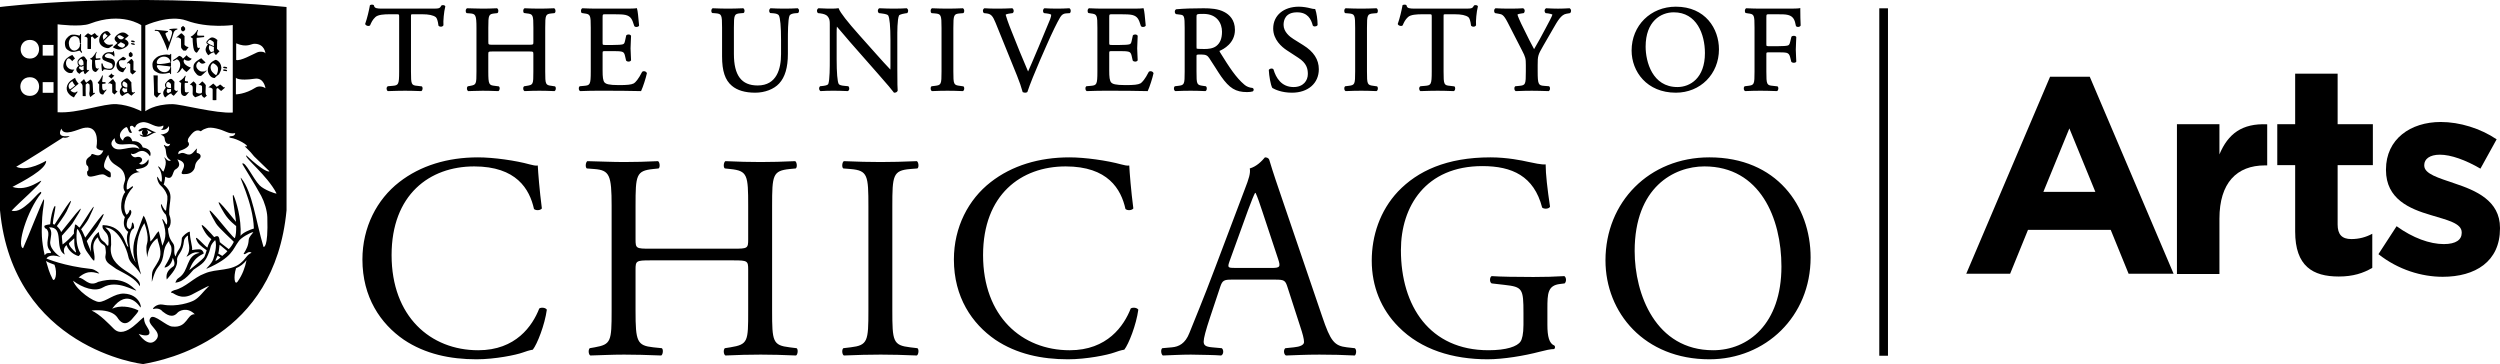 <?xml version="1.0" encoding="utf-8"?>
<!-- Generator: Adobe Illustrator 16.0.0, SVG Export Plug-In . SVG Version: 6.00 Build 0)  -->
<!DOCTYPE svg PUBLIC "-//W3C//DTD SVG 1.1//EN" "http://www.w3.org/Graphics/SVG/1.1/DTD/svg11.dtd">
<svg version="1.1" id="Layer_1" xmlns="http://www.w3.org/2000/svg" xmlns:xlink="http://www.w3.org/1999/xlink" x="0px" y="0px"
	 width="719.58px" height="104.783px" viewBox="0 0 719.58 104.783" enable-background="new 0 0 719.58 104.783"
	 xml:space="preserve">
<g>
	<g>
		<path d="M518.26,7.388l0.033-0.064l-0.007-0.071c-0.065-1.267-0.104-2.902-0.104-4.605V2.311l-0.33,0.074
			c-0.425,0.098-2.578,0.098-4.663,0.098h-6.44c-1.318,0-2.488-0.03-4.045-0.103l-0.066-0.004l-0.066,0.03
			c-0.285,0.141-0.334,0.552-0.344,0.676c-0.02,0.306,0.07,0.548,0.246,0.664l0.674,0.111c1.775,0.215,1.863,0.408,1.863,4.146
			v12.599c0,3.7-0.088,3.893-1.863,4.107l-0.964,0.115l-0.068,0.064c-0.198,0.198-0.229,0.522-0.192,0.762
			c0.041,0.259,0.163,0.458,0.329,0.542l0.063,0.032l0.07-0.003c1.639-0.068,2.818-0.104,4.363-0.104
			c1.411,0,2.627,0.039,4.646,0.104l0.065,0.003l0.062-0.029c0.231-0.116,0.329-0.428,0.346-0.683
			c0.018-0.303-0.07-0.541-0.248-0.655l-1.312-0.149c-1.787-0.151-1.892-0.381-1.892-4.106v-4.866c0-0.677,0-0.677,0.886-0.677
			h2.383c1.228,0,2.142,0.029,2.61,0.163c0.49,0.155,0.759,0.479,0.944,1.14l0.368,1.45l0.064,0.054
			c0.346,0.298,1.088,0.28,1.309-0.057l0.049-0.067v-0.079c0-0.363-0.032-0.832-0.062-1.352c-0.036-0.635-0.078-1.353-0.078-2.045
			c0-0.709,0.042-1.459,0.078-2.119c0.029-0.545,0.062-1.036,0.062-1.415v-0.081l-0.049-0.068c-0.164-0.25-0.521-0.277-0.664-0.277
			c-0.293,0-0.543,0.095-0.68,0.254l-0.368,1.512c-0.195,0.85-0.43,0.934-0.696,1.028c-0.368,0.124-1.449,0.198-2.888,0.198h-2.383
			c-0.886,0-0.886,0-0.886-0.675V5.237c0-1.132,0-1.132,0.781-1.132h2.136c1.448,0,2.591,0,3.327,0.203
			c1.5,0.391,1.949,1.396,2.254,3.111l0.018,0.096l0.07,0.061c0.135,0.117,0.32,0.181,0.527,0.181
			C517.801,7.756,518.133,7.643,518.26,7.388L518.26,7.388z M494.771,14.196c0-5.912-3.887-12.272-12.412-12.272
			c-7.261,0-12.731,5.428-12.731,12.624c0,6.028,4.372,12.132,12.731,12.132C489.434,26.679,494.771,21.31,494.771,14.196
			L494.771,14.196z M490.732,15.281c0,7.216-4.268,9.774-7.918,9.774c-7.221,0-9.15-7.31-9.15-11.63c0-7.292,4.363-9.88,8.099-9.88
			C488.381,3.545,490.732,9.868,490.732,15.281L490.732,15.281z M462.107,74.94c0,15.119,11.252,28.475,29.896,28.475
			c16.214,0,29.148-12.35,29.148-29.312c0-14.782-9.746-28.811-29.148-28.811C474.707,45.292,462.107,58.143,462.107,74.94
			L462.107,74.94z M470.506,72.252c0-18.392,11.338-24.355,20.07-24.355c16.045,0,22.178,14.948,22.178,28.809
			c0,16.545-9.578,24.105-19.656,24.105C476.553,100.811,470.506,84.684,470.506,72.252L470.506,72.252z M451.948,3.727
			c0.181-0.156,0.273-0.408,0.254-0.678c-0.02-0.267-0.156-0.502-0.358-0.629l-0.071-0.045l-0.085,0.005
			c-2.488,0.144-3.958,0.144-6.585,0l-0.071-0.005l-0.062,0.031c-0.198,0.099-0.332,0.296-0.374,0.542
			c-0.044,0.282,0.044,0.574,0.229,0.764l0.068,0.067l0.721,0.078c0.681,0.087,1.104,0.253,1.228,0.344
			c-0.112,0.5-1.335,2.771-2.077,4.15l-0.162,0.298c-0.842,1.628-1.816,3.384-3.044,5.495c-0.923-1.667-1.823-3.498-2.692-5.273
			c-0.345-0.697-0.687-1.393-1.028-2.074c-0.251-0.508-1.042-2.295-1.055-2.574c0-0.07,0.161-0.211,1.24-0.365l0.544-0.082
			l0.066-0.064c0.186-0.189,0.269-0.535,0.195-0.838c-0.059-0.238-0.21-0.414-0.412-0.481l-0.052-0.017l-0.054,0.005
			c-0.859,0.067-2.111,0.103-3.726,0.103c-1.618,0-2.9-0.033-4.038-0.103l-0.08-0.005l-0.071,0.038
			c-0.169,0.101-0.288,0.282-0.329,0.518c-0.047,0.281,0.023,0.575,0.189,0.767l0.064,0.072l1.074,0.191
			c0.925,0.156,1.391,0.235,2.57,2.517l4.129,8.053c0.988,1.904,1.088,2.297,1.088,4.216v1.785c0,3.799-0.088,3.991-1.855,4.177
			l-1.182,0.112l-0.068,0.071c-0.197,0.2-0.229,0.527-0.188,0.765c0.044,0.259,0.161,0.453,0.332,0.539l0.061,0.029l0.066-0.003
			c1.885-0.069,3.113-0.104,4.572-0.104c1.422,0,2.676,0.04,4.754,0.104l0.068,0.003l0.061-0.029
			c0.169-0.086,0.289-0.283,0.332-0.542c0.037-0.239,0.006-0.564-0.192-0.765l-0.073-0.069l-1.426-0.111
			c-1.621-0.122-1.851-0.39-1.851-4.177V18.71c0-2.622,0.073-2.881,1.606-5.535l2.205-3.813c0.199-0.346,0.393-0.679,0.576-1
			c1.377-2.404,2.37-4.144,3.859-4.4l1.053-0.186L451.948,3.727L451.948,3.727z M439.683,46.553
			c-1.431-0.336-5.879-1.26-10.667-1.26c-12.683,0-20.998,3.945-26.623,9.827c-5.205,5.542-7.561,12.767-7.561,19.905
			c0,7.393,2.689,14.025,7.729,19.064c6.465,6.553,15.621,9.324,25.615,9.324c4.537,0,10.582-1.009,15.035-2.184
			c1.594-0.42,3.109-0.759,4.113-0.759c0.34-0.251,0.34-0.755,0.086-1.006c-1.51-0.589-2.018-2.603-2.018-5.962v-4.707
			c0-4.282,0.086-6.631,3.613-7.053l1.344-0.169c0.588-0.503,0.502-1.763-0.081-2.1c-2.776,0.169-5.632,0.251-8.906,0.251
			c-4.956,0-9.573-0.082-12.009-0.251c-0.589,0.251-0.674,1.765,0,2.1l3.693,0.423c5.205,0.586,5.459,1.091,5.459,8.145v3.361
			c0,2.686-0.42,4.199-0.838,4.785c-0.928,1.428-4.033,2.521-9.24,2.521c-16.883,0-25.197-12.686-25.197-28.811
			c0-12.598,7.141-24.189,23.435-24.189c8.567,0,14.866,2.859,17.217,11.929c0.503,0.503,2.019,0.42,2.269-0.254
			c-0.758-5.039-1.26-9.407-1.26-12.175C443.882,47.477,441.277,46.888,439.683,46.553L439.683,46.553z M425.366,1.948l0.026-0.099
			l-0.043-0.09c-0.13-0.262-0.491-0.291-0.645-0.291c-0.088,0-0.215,0.011-0.328,0.056l-0.088,0.034l-0.046,0.081
			c-0.452,0.78-0.638,0.844-2.5,0.844H407.28c-1.567,0-2.271-0.083-2.415-0.865l-0.017-0.082l-0.059-0.059
			c-0.098-0.098-0.257-0.144-0.483-0.144c-0.086,0-0.366,0.007-0.52,0.109l-0.101,0.064l-0.015,0.113
			c-0.249,1.398-0.767,3.614-1.32,5.172l-0.039,0.108l0.049,0.104c0.215,0.421,0.93,0.627,1.315,0.338L403.73,7.3l0.031-0.066
			c0.354-0.811,0.691-1.574,1.51-2.324c0.771-0.708,2.517-0.805,4.123-0.805h1.924c0.781,0,0.781,0,0.781,0.851v15.646
			c0,3.792-0.22,3.958-1.924,4.106l-1.26,0.105l-0.117,0.039c-0.21,0.127-0.327,0.391-0.312,0.699
			c0.012,0.236,0.103,0.527,0.332,0.644l0.061,0.027l0.068-0.001c2.142-0.064,3.434-0.104,4.854-0.104c1.37,0,2.5,0.034,4.576,0.104
			l0.068,0.003l0.061-0.029c0.288-0.144,0.334-0.555,0.344-0.677c0.018-0.305-0.07-0.546-0.244-0.661l-1.242-0.149
			c-1.753-0.151-1.855-0.381-1.855-4.106V4.912c-0.002-0.354-0.002-0.689,0.057-0.747c0.059-0.06,0.439-0.06,0.688-0.06h2.483
			c1.878,0,3.151,0.27,3.901,0.824c0.33,0.241,0.617,1.128,0.767,2.369l0.01,0.077l0.052,0.062c0.129,0.157,0.365,0.25,0.632,0.25
			c0.335,0,0.612-0.144,0.726-0.372l0.036-0.069l-0.01-0.076C424.746,6.165,424.99,3.346,425.366,1.948L425.366,1.948z
			 M393.459,20.532V8.073c0-3.825,0.107-4.061,1.883-4.213l0.952-0.074l0.056-0.039c0.174-0.116,0.264-0.358,0.244-0.664
			c-0.01-0.123-0.056-0.533-0.344-0.676l-0.061-0.03l-0.068,0.004c-1.658,0.063-2.896,0.103-4.329,0.103
			c-1.501,0-2.708-0.037-4.401-0.103l-0.068-0.004l-0.064,0.03c-0.283,0.145-0.332,0.555-0.342,0.679
			c-0.017,0.304,0.071,0.545,0.244,0.661l0.062,0.039l0.94,0.074c1.787,0.152,1.892,0.388,1.892,4.213v12.459
			c0,3.767-0.088,3.962-1.899,4.178l-0.967,0.115l-0.068,0.067c-0.195,0.197-0.225,0.523-0.188,0.762
			c0.039,0.259,0.16,0.456,0.326,0.539l0.064,0.032l0.068-0.003c1.781-0.069,2.949-0.104,4.401-0.104
			c1.39,0,2.546,0.035,4.329,0.104l0.068,0.003l0.061-0.029c0.288-0.145,0.337-0.557,0.344-0.679
			c0.018-0.306-0.07-0.545-0.244-0.659l-0.993-0.148C393.547,24.494,393.459,24.298,393.459,20.532L393.459,20.532z M387.695,99.971
			c-3.613-0.422-4.705-1.682-7.141-8.906l-11.507-33.762c-1.26-3.696-2.603-7.559-3.698-11.255
			c-0.166-0.586-0.755-0.757-1.258-0.757c-0.923,1.094-2.352,2.605-4.367,3.193c0.254,1.343-0.25,2.938-1.426,5.962l-8.57,22.679
			c-3.527,9.406-5.879,14.865-7.39,18.73c-1.175,3.021-3.024,3.947-5.036,4.115l-2.773,0.25c-0.506,0.42-0.335,1.765,0.168,2.102
			c2.266-0.083,5.291-0.254,8.062-0.254c3.948,0.086,6.556,0.086,8.735,0.254c0.754-0.337,0.754-1.682,0.166-2.102l-2.769-0.25
			c-2.017-0.168-2.437-0.674-2.437-1.682c0-0.923,0.588-3.191,1.848-6.971l2.939-8.818c0.589-1.765,1.092-2.016,3.191-2.016h12.684
			c2.52,0,2.854,0.251,3.444,2.1l3.694,11.42c0.674,2.018,1.088,3.531,1.088,4.453c0,0.84-1.172,1.346-2.934,1.514l-2.439,0.25
			c-0.588,0.42-0.503,1.765,0.168,2.102c2.438-0.083,5.625-0.254,9.658-0.254c3.782,0,6.722,0.086,10.164,0.254
			c0.42-0.337,0.586-1.682,0-2.102L387.695,99.971L387.695,99.971z M366.023,77.125h-10.33c-2.352,0-2.437-0.084-1.763-2.018
			l5.29-14.613c0.924-2.518,1.764-4.537,2.018-4.957h0.168c0.503,1.009,1.258,3.277,1.929,5.293l4.538,13.689
			C368.628,76.788,368.462,77.125,366.023,77.125L366.023,77.125z M369.453,7.163c0-1.352,0.503-3.617,3.896-3.617
			c3.086,0,4.025,2.008,4.502,3.758l0.051,0.1c0.113,0.137,0.301,0.212,0.527,0.212c0.27,0,0.623-0.106,0.774-0.34l0.044-0.068
			V7.127c0-1.431-0.293-3.43-0.643-4.365l-0.062-0.176h-0.186c-0.25,0-0.716-0.061-1.162-0.197c-0.836-0.226-2.146-0.466-3.32-0.466
			c-4.432,0-7.408,2.527-7.408,6.288c0,3.196,2.441,5.284,3.899,6.244l3.325,2.173c2.42,1.555,2.749,3.166,2.749,4.675
			c0,1.867-1.267,3.752-4.106,3.752c-3.54,0-5.09-2.729-5.762-5.021l-0.034-0.075c-0.104-0.154-0.296-0.241-0.534-0.241
			c-0.23,0-0.566,0.089-0.748,0.342l-0.051,0.077l0.002,0.09c0.066,1.583,0.516,4.173,0.975,5.018l0.037,0.066l0.065,0.038
			c0.687,0.4,2.604,1.331,5.593,1.331c4.622,0,7.723-2.712,7.723-6.746c0-2.797-1.47-5.07-4.497-6.944l-2.8-1.751
			C371.235,10.578,369.453,9.17,369.453,7.163L369.453,7.163z M360.637,26.271c0.162-0.127,0.244-0.334,0.215-0.539
			c-0.031-0.19-0.148-0.346-0.319-0.412l-0.075-0.018c-0.838-0.062-1.68-0.403-2.264-0.918c-2.41-2.021-4.326-4.974-6.975-9.245
			c-0.186-0.296-0.213-0.432-0.208-0.489c1.165-0.485,4.446-2.2,4.446-6.055c0-2.931-1.658-4.41-3.047-5.134
			c-1.758-0.954-4.002-1.083-5.973-1.083c-3.203,0-5.693,0.09-7.826,0.28l-0.098,0.027c-0.203,0.102-0.34,0.328-0.359,0.603
			c-0.024,0.301,0.088,0.59,0.283,0.734l0.059,0.04l1.187,0.146c1.146,0.139,1.306,0.387,1.306,3.826v12.566
			c0,3.7-0.082,3.892-1.859,4.106l-0.982,0.116l-0.065,0.079c-0.2,0.23-0.218,0.565-0.173,0.801c0.051,0.237,0.166,0.41,0.326,0.491
			l0.062,0.029l0.068-0.003c1.556-0.064,2.827-0.104,4.362-0.104c1.448,0,2.664,0.04,4.156,0.104l0.07,0.003l0.061-0.029
			c0.257-0.13,0.32-0.467,0.338-0.604c0.033-0.309-0.047-0.577-0.221-0.719l-0.056-0.048l-0.811-0.115
			c-1.8-0.25-1.87-0.403-1.87-4.107v-4.411c0-0.501,0-0.501,1.377-0.501c1.343,0,1.799,0.323,2.266,1.004
			c0.532,0.772,1.152,1.751,1.75,2.698c0.625,0.991,1.214,1.927,1.68,2.588c2.405,3.423,4.219,4.523,7.467,4.523
			c0.674,0,1.264-0.068,1.621-0.188L360.637,26.271L360.637,26.271z M350.088,13.249c-0.998,0.758-2.361,0.854-3.439,0.854
			c-1.58,0-2.066-0.059-2.213-0.104c-0.041-0.144-0.041-0.556-0.041-0.957V4.853c0-0.786,0-0.853,2.01-0.853
			c3.936,0,5.326,2.76,5.326,5.123C351.73,11.061,351.211,12.374,350.088,13.249L350.088,13.249z M332.002,21.143l0.018-0.084
			l-0.035-0.078c-0.15-0.337-0.524-0.487-0.824-0.487c-0.174,0-0.328,0.045-0.449,0.133l-0.086,0.099
			c-1.004,2.004-1.906,3.02-2.363,3.274c-0.754,0.375-1.814,0.495-4.36,0.495c-2.917,0-3.667-0.348-4.04-0.719
			c-0.494-0.527-0.592-1.665-0.592-3.454v-4.935c0-0.678,0-0.678,0.887-0.678h2.029c1.225,0,2.139,0.028,2.629,0.168
			c0.486,0.121,0.737,0.438,0.894,1.129l0.31,1.363l0.055,0.112c0.131,0.156,0.375,0.252,0.656,0.252
			c0.322,0,0.581-0.12,0.695-0.322l0.035-0.062v-0.073c0-0.342-0.027-0.793-0.057-1.299c-0.039-0.64-0.083-1.361-0.083-2.062
			c0-0.732,0.044-1.482,0.083-2.143c0.029-0.535,0.057-1.016,0.057-1.393V10.31l-0.035-0.061c-0.114-0.204-0.373-0.327-0.695-0.327
			c-0.281,0-0.525,0.096-0.656,0.254l-0.335,1.555c-0.159,0.8-0.354,0.918-0.664,1.021c-0.371,0.125-1.426,0.195-2.888,0.195h-2.029
			c-0.887,0-0.887,0-0.887-0.712V5.237c0-1.132,0-1.132,0.781-1.132h2.52c1.484,0,2.623,0.036,3.333,0.205
			c1.592,0.399,1.914,1.407,2.397,2.934l0.068,0.21l0.051,0.09c0.117,0.146,0.32,0.225,0.566,0.225c0.242,0,0.579-0.083,0.735-0.314
			l0.054-0.079l-0.047-0.517c-0.18-2.037-0.349-3.768-0.534-4.3l-0.085-0.229l-0.232,0.058c-0.391,0.096-2.561,0.096-4.658,0.096
			h-6.582c-1.35,0-2.502-0.03-4.116-0.103l-0.068-0.004l-0.062,0.03c-0.29,0.141-0.339,0.552-0.344,0.674
			c-0.021,0.306,0.066,0.548,0.239,0.666l0.681,0.113c1.787,0.212,1.897,0.443,1.897,4.144v12.599c0,3.792-0.22,3.955-1.929,4.106
			l-1.248,0.112l-0.07,0.068c-0.197,0.2-0.227,0.525-0.19,0.762c0.042,0.262,0.163,0.459,0.329,0.545l0.059,0.029l0.074-0.003
			c2.019-0.065,3.239-0.104,4.748-0.104h3.149c3.054,0,6.12,0.035,9.375,0.104l0.173,0.005l0.074-0.157
			C330.879,25.087,331.758,22.371,332.002,21.143L332.002,21.143z M307.996,3.712c0.189-0.19,0.219-0.524,0.189-0.751
			c-0.033-0.255-0.148-0.447-0.319-0.548l-0.071-0.038L307.72,2.38c-1.175,0.069-2.251,0.103-3.382,0.103
			c-1.374,0-2.695-0.037-3.62-0.103l-0.083-0.007l-0.07,0.042c-0.193,0.11-0.325,0.342-0.352,0.619
			c-0.027,0.279,0.062,0.537,0.241,0.692l0.063,0.053l0.711,0.08c1.223,0.139,1.335,0.396,1.335,0.396
			c0,0.23-0.034,0.58-0.293,1.269c-0.603,1.524-2.275,5.532-3.252,7.831c-0.259,0.595-0.586,1.373-0.947,2.229
			c-0.664,1.574-1.472,3.488-2.158,4.992c-1.655-3.804-3.181-7.622-4.729-11.522c-1.025-2.513-1.611-4.339-1.721-4.795
			c0.054-0.11,0.356-0.262,1.404-0.4l0.603-0.079l0.062-0.052c0.178-0.155,0.268-0.412,0.241-0.69
			c-0.026-0.277-0.159-0.511-0.352-0.621l-0.069-0.04l-0.077,0.005c-1.558,0.072-2.78,0.103-4.224,0.103
			c-1.46,0-2.578-0.032-3.621-0.103l-0.086-0.007L283.27,2.42c-0.203,0.127-0.338,0.362-0.359,0.631
			c-0.02,0.268,0.074,0.52,0.254,0.676l0.062,0.053l0.714,0.08c1.361,0.157,1.825,0.781,2.617,2.704l6.159,15.186
			c0.732,1.82,1.27,3.374,1.598,4.623l0.033,0.131l0.125,0.05c0.205,0.083,0.415,0.126,0.627,0.126c0.201,0,0.391-0.054,0.535-0.151
			l0.078-0.052l0.029-0.09c0.601-1.88,2.28-6.004,3.631-9.106l1.889-4.304c1.619-3.681,2.969-6.454,3.899-8.019
			c0.446-0.719,0.913-1.038,1.611-1.098l1.152-0.076L307.996,3.712L307.996,3.712z M285.145,52.43
			c-6.385,4.956-10.584,12.938-10.584,22.261c0,10.833,5.21,18.477,11.926,23.096c6.133,4.116,13.355,5.628,20.914,5.628
			c5.375,0,11.426-1.26,13.271-1.934c0.925-0.335,1.934-0.67,2.941-0.838c1.258-1.597,3.442-7.139,4.031-11.509
			c-0.338-0.586-1.6-0.755-2.186-0.337c-1.932,4.959-6.721,12.014-17.554,12.014c-13.772,0-24.946-9.746-24.946-27.38
			c0-17.388,10.92-25.534,23.771-25.534c12.178,0,15.96,6.55,17.217,12.263c0.586,0.503,1.849,0.417,2.266-0.169
			c-0.668-5.121-1.088-10.412-1.172-12.346c-0.759,0.086-1.348-0.086-2.351-0.334c-3.952-1.094-10.335-2.018-14.87-2.018
			C299.087,45.293,291.274,47.645,285.145,52.43L285.145,52.43z M274.404,20.532V8.073c0-3.786,0.126-4.062,1.89-4.213l0.943-0.074
			l0.06-0.039c0.174-0.116,0.264-0.36,0.243-0.666c-0.009-0.122-0.058-0.533-0.345-0.674l-0.062-0.03l-0.065,0.004
			c-1.656,0.063-2.894,0.103-4.332,0.103c-1.504,0-2.705-0.037-4.396-0.103l-0.068-0.004l-0.061,0.03
			c-0.289,0.143-0.338,0.553-0.346,0.676c-0.019,0.306,0.069,0.548,0.245,0.664l0.058,0.039l0.941,0.074
			c1.768,0.15,1.892,0.427,1.892,4.213v12.459c0,3.767-0.091,3.962-1.899,4.178l-0.967,0.115l-0.066,0.064
			c-0.199,0.2-0.229,0.527-0.189,0.767c0.041,0.259,0.162,0.457,0.332,0.54l0.061,0.029l0.068-0.003
			c1.777-0.069,2.947-0.104,4.396-0.104c1.386,0,2.591,0.036,4.332,0.104l0.065,0.003l0.062-0.029
			c0.29-0.144,0.339-0.556,0.345-0.677c0.021-0.305-0.069-0.547-0.245-0.661l-0.991-0.148
			C274.494,24.494,274.404,24.298,274.404,20.532L274.404,20.532z M256.84,89.305V59.403c0-8.901,0.167-10.33,5.123-10.75l2.1-0.168
			c0.504-0.337,0.334-1.848-0.168-2.1c-4.199,0.168-7.055,0.252-10.413,0.252c-3.529,0-6.386-0.084-10.585-0.252
			c-0.502,0.252-0.671,1.763-0.167,2.1l2.101,0.168c4.953,0.42,5.122,1.849,5.122,10.75v29.902c0,8.901-0.169,10.078-5.122,10.666
			l-2.101,0.25c-0.504,0.505-0.335,1.848,0.167,2.102c4.199-0.168,7.056-0.254,10.585-0.254c3.358,0,6.214,0.086,10.413,0.254
			c0.502-0.254,0.672-1.766,0.168-2.102l-2.1-0.25C257.007,99.383,256.84,98.207,256.84,89.305L256.84,89.305z M261.171,3.712
			c0.167-0.169,0.254-0.444,0.221-0.715c-0.028-0.251-0.151-0.46-0.337-0.577l-0.073-0.045l-0.085,0.005
			c-1.15,0.065-2.063,0.103-3.592,0.103c-1.235,0-2.388-0.03-4.116-0.103l-0.054-0.004l-0.051,0.019
			c-0.203,0.076-0.348,0.268-0.395,0.526c-0.057,0.312,0.037,0.629,0.241,0.806l0.062,0.053l0.676,0.078
			c1.201,0.15,1.812,0.33,1.977,0.578c0.418,0.662,0.656,3.248,0.656,7.099v7.49c0,0.34,0,0.731-0.021,1
			c-1.213-1.255-2.482-2.675-4.061-4.441l-4.869-5.462c-3.462-3.884-5.444-6.431-5.893-7.572l-0.078-0.199l-0.213,0.032
			c-0.419,0.063-0.991,0.101-1.568,0.101c-0.612,0-2.475,0-3.935-0.103l-0.074-0.005l-0.065,0.031
			c-0.187,0.095-0.315,0.286-0.354,0.528c-0.049,0.292,0.036,0.597,0.214,0.776l0.065,0.067l0.687,0.079
			c0.934,0.117,1.629,0.381,2.004,0.756c0.653,0.715,0.7,1.36,0.7,2.338v10.432c0.002,1.69,0.007,5.654-0.431,6.782
			c-0.081,0.18-0.379,0.417-1.324,0.544l-1.038,0.114l-0.068,0.068c-0.155,0.153-0.234,0.402-0.213,0.665
			c0.022,0.265,0.137,0.489,0.318,0.616l0.075,0.054l0.094-0.005c1.218-0.068,2.156-0.104,3.626-0.104
			c1.184,0,2.367,0.029,4.083,0.104l0.093,0.005l0.074-0.054c0.164-0.117,0.274-0.305,0.31-0.527
			c0.041-0.254-0.025-0.52-0.179-0.727l-0.071-0.095l-1.21-0.116c-0.838-0.068-1.426-0.266-1.572-0.532
			c-0.378-0.664-0.593-3.257-0.593-7.111V9.436c0-0.626,0.011-1.294,0.073-1.77c0.557,0.623,1.483,1.718,2.315,2.703
			c0.571,0.676,1.102,1.303,1.444,1.695l8.12,9.238c2.695,3.068,3.99,4.595,4.46,5.261l0.081,0.115h0.14
			c0.459,0,0.802-0.214,0.921-0.57l0.017-0.057l-0.007-0.06c-0.046-0.407-0.102-1.796-0.102-6.091l-0.002-8.839
			c-0.007-1.793-0.02-5.523,0.496-6.614c0.045-0.09,0.464-0.388,1.758-0.591l0.578-0.081L261.171,3.712L261.171,3.712z
			 M229.798,3.661c0.154-0.188,0.227-0.478,0.185-0.736c-0.035-0.218-0.149-0.397-0.322-0.505l-0.07-0.044l-0.085,0.005
			c-1.218,0.065-2.159,0.103-3.659,0.103c-1.343,0-2.644-0.033-3.977-0.103l-0.088-0.005l-0.074,0.049
			c-0.162,0.107-0.273,0.308-0.309,0.546c-0.035,0.263,0.031,0.514,0.182,0.691l0.072,0.087l0.986,0.074
			c0.803,0.067,1.35,0.281,1.537,0.602c0.408,0.72,0.633,3.244,0.633,7.11v4.027c0,4.122-1.168,9.039-6.731,9.039
			c-4.664,0-6.838-2.886-6.838-9.074V7.966c0-3.721,0.122-3.991,1.854-4.144l0.909-0.071l0.058-0.04
			c0.174-0.115,0.264-0.353,0.244-0.646c-0.016-0.245-0.115-0.545-0.344-0.658l-0.062-0.03L213.83,2.38
			c-1.658,0.065-2.834,0.103-4.292,0.103c-1.438,0-2.675-0.039-4.327-0.103l-0.068-0.004l-0.062,0.03
			c-0.229,0.112-0.328,0.412-0.345,0.655c-0.021,0.296,0.067,0.532,0.241,0.649l0.06,0.04l0.945,0.071
			c1.732,0.152,1.852,0.423,1.852,4.144v8.259c0,4.233,0.871,6.844,2.823,8.467c1.542,1.316,3.804,1.987,6.721,1.987
			c2.757,0,5.394-1.014,6.88-2.642c1.696-1.819,2.522-4.614,2.522-8.547v-3.956c0-1.774,0-5.928,0.466-7.026
			c0.163-0.353,0.762-0.621,1.526-0.686l0.954-0.074L229.798,3.661L229.798,3.661z M189.566,48.485
			c0.503-0.337,0.335-1.848-0.169-2.1c-3.611,0.168-6.467,0.252-9.742,0.252c-3.611,0-6.468-0.169-10.583-0.252
			c-0.505,0.252-0.673,1.763-0.168,2.1l2.183,0.168c4.369,0.335,4.957,1.764,4.957,10.582v30.236c0,8.818-0.169,9.658-4.872,10.5
			l-1.428,0.25c-0.504,0.505-0.336,1.848,0.168,2.102c3.275-0.083,6.132-0.254,9.743-0.254c3.275,0,6.131,0.086,10.667,0.254
			c0.504-0.254,0.672-1.766,0.167-2.102l-2.435-0.25c-4.704-0.505-5.124-1.682-5.124-10.5V77.627c0-2.52,0.168-2.686,4.2-2.686
			h24.021c4.032,0,4.199,0.166,4.199,2.686v11.844c0,8.818,0,9.658-5.124,10.5l-1.595,0.25c-0.505,0.505-0.337,1.848,0.168,2.102
			c3.694-0.168,6.72-0.254,10.162-0.254c3.276,0,6.133,0.086,10.163,0.254c0.504-0.254,0.671-1.766,0.169-2.102l-2.018-0.25
			c-4.871-0.588-5.038-1.682-5.038-10.5V59.235c0-8.818,0.167-10.078,5.038-10.582l1.766-0.168c0.504-0.337,0.335-1.848-0.169-2.1
			c-3.778,0.168-6.635,0.252-9.911,0.252c-3.442,0-6.3-0.084-10.162-0.252c-0.505,0.252-0.673,1.763-0.168,2.1l1.595,0.168
			c4.957,0.504,5.124,1.764,5.124,10.582v9.66c0,2.603-0.167,2.686-4.199,2.686h-24.021c-4.032,0-4.2-0.083-4.2-2.686v-9.66
			c0-8.818,0.168-10.078,5.04-10.582L189.566,48.485L189.566,48.485z M186.179,21.143l0.017-0.084l-0.035-0.078
			c-0.15-0.337-0.522-0.487-0.824-0.487c-0.172,0-0.328,0.045-0.451,0.133l-0.084,0.099c-1.004,2.004-1.908,3.02-2.365,3.274
			c-0.754,0.375-1.812,0.495-4.36,0.495c-2.915,0-3.666-0.348-4.038-0.719c-0.494-0.527-0.592-1.665-0.592-3.454v-4.935
			c0-0.678,0-0.678,0.886-0.678h2.031c1.222,0,2.135,0.028,2.628,0.168c0.487,0.121,0.736,0.438,0.889,1.129l0.314,1.363
			l0.055,0.112c0.131,0.156,0.376,0.252,0.656,0.252c0.318,0,0.579-0.12,0.695-0.322l0.036-0.062v-0.073
			c0-0.342-0.028-0.793-0.059-1.299c-0.038-0.64-0.082-1.361-0.082-2.062c0-0.732,0.044-1.482,0.081-2.143
			c0.031-0.535,0.06-1.016,0.06-1.393V10.31l-0.035-0.061c-0.117-0.204-0.378-0.327-0.698-0.327c-0.278,0-0.523,0.096-0.654,0.254
			l-0.337,1.555c-0.158,0.799-0.354,0.918-0.661,1.021c-0.372,0.125-1.426,0.195-2.888,0.195h-2.031c-0.886,0-0.886,0-0.886-0.712
			V5.237c0-1.132,0-1.132,0.781-1.132h2.52c1.487,0,2.621,0.036,3.33,0.205c1.596,0.399,1.917,1.407,2.402,2.934l0.067,0.21
			l0.048,0.09c0.119,0.146,0.321,0.225,0.569,0.225c0.241,0,0.579-0.083,0.734-0.314l0.053-0.079l-0.046-0.518
			c-0.182-2.038-0.348-3.767-0.536-4.299l-0.081-0.229l-0.236,0.058c-0.389,0.096-2.561,0.096-4.66,0.096h-6.58
			c-1.348,0-2.501-0.03-4.115-0.103l-0.068-0.004l-0.062,0.03c-0.288,0.141-0.338,0.552-0.345,0.674
			c-0.021,0.306,0.067,0.548,0.241,0.666l0.68,0.113c1.791,0.212,1.897,0.443,1.897,4.144v12.599c0,3.792-0.219,3.955-1.926,4.106
			l-1.25,0.112l-0.069,0.068c-0.2,0.2-0.23,0.526-0.191,0.767c0.041,0.259,0.162,0.454,0.33,0.54l0.061,0.029l0.068-0.003
			c2.022-0.065,3.24-0.104,4.749-0.104h3.151c3.052,0,6.118,0.035,9.373,0.104l0.174,0.005l0.073-0.157
			C185.053,25.092,185.933,22.375,186.179,21.143L186.179,21.143z M156.93,20.602V8.003c0-3.728,0.104-3.961,1.855-4.144
			l0.733-0.069l0.122-0.044c0.175-0.115,0.266-0.357,0.246-0.661c-0.008-0.124-0.055-0.536-0.342-0.679l-0.063-0.03l-0.068,0.004
			c-1.691,0.072-2.847,0.103-4.119,0.103c-1.517,0-2.74-0.041-4.222-0.103l-0.068-0.004l-0.062,0.03
			c-0.287,0.141-0.336,0.552-0.345,0.674c-0.02,0.306,0.068,0.55,0.244,0.666l0.787,0.113c1.786,0.183,1.894,0.416,1.894,4.144
			v4.022c0,0.852,0,0.852-1.481,0.852h-10.01c-1.48,0-1.48,0-1.48-0.852V8.003c0-3.728,0.105-3.961,1.86-4.144l0.663-0.069
			l0.122-0.044c0.175-0.116,0.264-0.358,0.244-0.664c-0.009-0.124-0.057-0.533-0.345-0.676l-0.062-0.03l-0.07,0.004
			c-1.593,0.072-2.766,0.103-4.047,0.103c-0.914,0-1.711-0.026-2.58-0.054c-0.562-0.017-1.152-0.037-1.823-0.051h-0.065
			l-0.058,0.028c-0.287,0.141-0.338,0.55-0.346,0.672c-0.021,0.307,0.067,0.55,0.242,0.668l0.06,0.039l0.979,0.074
			c1.543,0.119,1.817,0.437,1.817,4.144v12.599c0,3.643-0.067,3.797-1.807,4.109l-0.679,0.119l-0.06,0.059
			c-0.201,0.2-0.23,0.526-0.192,0.767c0.042,0.259,0.163,0.454,0.331,0.54l0.06,0.027l0.067-0.001
			c0.48-0.012,0.939-0.026,1.399-0.044c0.827-0.029,1.683-0.061,2.653-0.061c1.315,0,2.431,0.034,4.436,0.104l0.069,0.003
			l0.062-0.029c0.229-0.116,0.327-0.429,0.343-0.683c0.018-0.303-0.073-0.543-0.247-0.655l-1.135-0.149
			c-1.679-0.181-1.894-0.349-1.894-4.106v-4.938c0-0.849,0-0.849,1.48-0.849h10.01c1.481,0,1.481,0,1.481,0.849v4.938
			c0,3.722-0.037,3.8-1.908,4.107l-0.752,0.119l-0.062,0.063c-0.2,0.197-0.229,0.527-0.19,0.765
			c0.043,0.259,0.163,0.456,0.332,0.539l0.062,0.029l0.069-0.003c1.675-0.075,2.897-0.104,4.221-0.104
			c1.379,0,2.593,0.039,4.224,0.104l0.068,0.003l0.061-0.029c0.289-0.144,0.338-0.555,0.346-0.677
			c0.02-0.303-0.069-0.546-0.244-0.661l-0.955-0.148C157.017,24.495,156.93,24.302,156.93,20.602L156.93,20.602z M128.155,1.948
			l0.025-0.101l-0.047-0.093c-0.134-0.264-0.524-0.286-0.641-0.286c-0.088,0-0.216,0.011-0.329,0.056l-0.086,0.034l-0.048,0.081
			c-0.45,0.78-0.636,0.844-2.496,0.844h-14.468c-1.566,0-2.268-0.083-2.416-0.865l-0.016-0.082l-0.06-0.059
			c-0.097-0.098-0.255-0.144-0.481-0.144c-0.084,0-0.368,0.007-0.522,0.111l-0.096,0.062l-0.02,0.113
			c-0.244,1.394-0.762,3.605-1.317,5.172L105.1,6.901l0.051,0.102c0.21,0.423,0.93,0.627,1.312,0.34L106.52,7.3l0.027-0.066
			c0.355-0.807,0.691-1.571,1.511-2.324c0.77-0.708,2.518-0.805,4.124-0.805h1.924c0.781,0,0.781,0,0.781,0.851v15.646
			c0,3.792-0.218,3.955-1.923,4.106l-1.261,0.105l-0.118,0.039c-0.209,0.127-0.324,0.388-0.312,0.698
			c0.01,0.234,0.103,0.528,0.332,0.645l0.061,0.029l0.068-0.003c2.143-0.064,3.437-0.104,4.855-0.104
			c1.367,0,2.496,0.034,4.576,0.104l0.068,0.003l0.062-0.029c0.229-0.116,0.327-0.429,0.343-0.683
			c0.019-0.302-0.071-0.541-0.246-0.655l-1.244-0.149c-1.751-0.151-1.855-0.381-1.855-4.106V4.918c0-0.358,0-0.696,0.058-0.754
			c0.059-0.06,0.438-0.06,0.69-0.06h2.483c1.875,0,3.15,0.27,3.9,0.824c0.331,0.243,0.619,1.128,0.768,2.369l0.01,0.079l0.05,0.062
			c0.129,0.155,0.365,0.248,0.635,0.248c0.332,0,0.609-0.144,0.723-0.372l0.033-0.069l-0.007-0.076
			C127.535,6.162,127.778,3.342,128.155,1.948L128.155,1.948z M104.316,74.691c0,10.833,5.207,18.477,11.927,23.096
			c6.131,4.116,13.354,5.628,20.913,5.628c5.376,0,11.422-1.26,13.271-1.934c0.923-0.335,1.933-0.67,2.939-0.838
			c1.261-1.597,3.443-7.139,4.031-11.509c-0.336-0.586-1.596-0.755-2.183-0.337c-1.933,4.959-6.72,12.014-17.555,12.014
			c-13.774,0-24.945-9.746-24.945-27.38c0-17.388,10.919-25.534,23.77-25.534c12.178,0,15.958,6.55,17.219,12.263
			c0.586,0.503,1.848,0.417,2.266-0.169c-0.671-5.121-1.09-10.412-1.175-12.346c-0.757,0.086-1.343-0.086-2.352-0.334
			c-3.947-1.094-10.331-2.018-14.866-2.018c-8.734,0-16.546,2.352-22.677,7.137C108.516,57.386,104.316,65.368,104.316,74.691
			L104.316,74.691z M82.476,60.518L82.472,2.014C35.474-2.518,0,2.014,0,2.014s-0.001,58.5,0,58.514
			c3.745,39.658,40.889,44.316,41.241,44.254C47.875,103.583,79.017,97.323,82.476,60.518L82.476,60.518z M13.243,75.121
			c0.75,0.511,1.634,0.735,2.445,1.079c1.003,2.627,0.023,5.207-0.54,4.139C14.16,78.46,13.771,76.903,13.243,75.121L13.243,75.121z
			 M13.289,46.364l-0.062-0.059c-0.074,0-5.221,3.246-8.565,1.689c2.492-1.38,11.121-6.862,13.481-8.418
			c1.114,0.239,1.564-0.161,1.92-0.41c-0.902,0.057-3.892,0.522-2.38-2.153c0.58,2.398,4.773,0.191,6.277-0.153
			c4.194-0.966,4.164,3.518,3.807,5.369c-0.134,0.689,1.285,1.18,1.983,1.082c-1.202,2.962-3.254,0.169-3.499,1.299
			c-0.099,0.457-1.474,0.818-1.468,1.956c0.009,1.556,0.617,0.703,0.673,1.909c0.062,1.17-0.498,0.259-0.371,1.521
			c0.2,2.004,3.518-0.267,4.889,0.275c0.685,0.271,1.14,0.887,1.809,0.764c0.194-0.158,0.106-0.918,0.076-1.186
			c-0.07-0.641-1.247-0.713-1.797-1.582c-0.477-0.76,0.542-3.04,1.094-3.711c0.792,3.767,4.321,2.585,4.849,6.547
			c0.332,1.116-1.214,2.361,0.039,4.186c-0.93,0.905-2.049,5.189-0.101,7.204c-0.33,0.913-0.766,3.015,0.97,4.243
			c-0.583,1.245-0.45,2.764,0.042,4.309c-1.08,0.006-0.865-6.057-7.338-6.252c-0.145-0.044-0.18,0.688,0.007,1.018
			c0.775,1.36,1.817,1.285,1.594,4.488c-0.076,1.098-0.719-0.191-1.062-0.494c-0.784-0.693-1.39-0.783-1.731-3.041
			c-2.63,2.062-2.371,4.558-2.207,5.827c0.002,0.003-0.58-1.582-1.244-3.206c-0.035-0.088,2.671-3.342,3.102-4.118
			c5.46-9.829-3.526,3.179-3.545,3.135c-0.484-1.12-0.907-2.087-1.19-2.393c0.069-0.137,1.568-1.807,2.246-3.22
			c4.224-8.795-2.51,2.93-2.751,2.715c-0.509-0.457-0.929-1.031-1.251-0.826c-0.075,1.351-0.398,1.168-0.305,2.547
			c-0.704,0.939-2.215,2.417-3.271,3.146c0,0-0.264-2.441-0.193-2.526c0.531-0.647,2.608-2.874,3.033-3.538
			c6.92-10.869-3.241,2.617-3.259,2.503c-0.072-0.43-0.63-1.14-1.223-1.745c0,0,2.245-3.057,2.796-4.195
			c4.212-8.656-3.385,3.838-3.468,3.792c-0.183-0.095-0.202-0.093-0.413-0.166c-0.211-0.071,0.232-2.493,0.525-3.952
			c0.571-2.884-0.959-0.56-1.375,4.014c-0.39,0.061-1.338,0.16-1.697,0.485c0.232,1.221,0.521,0.28,1.033,1.452
			c0.61,1.406-0.854,3.707,0.421,5.394c0.492,0.649,0.521,0.542,0.424,0.97c-0.783-0.059-1.26-0.074-1.755,0.605
			c-0.964-4.381-0.935-6.49-0.708-10.938c0.101-2.024,0.765-5.086,0.462-5.143c-0.289-0.056-4.875,11.754-5.981,14.07
			c-1.934-0.654,1.204-10.877,5.191-15.793c0.375-1.568-2.091,1.586-3.563,2.842c-1.351,1.149-3.061,2.65-4.923,2.136
			c2.392-2.529,7.875-7.261,8.486-8.444c0.51-1.014-3.742,3.154-8.235,1.605C6.493,52.243,13.277,48.778,13.289,46.364
			L13.289,46.364z M21.377,68.578c0.018,1.077-0.059,1.875,0.255,2.969c0.509,1.653,0.254,1.143-0.439,0.573
			c-0.552-0.609-1.067-1.117-1.333-1.833C19.794,69.779,20.204,69.75,21.377,68.578L21.377,68.578z M32.235,41.965
			c-0.655-1.116,0.781-2.185,0.781-2.185c-0.043,3.143,3.974,0.986,6.071,1.983c0.504,0.234,0.857,0.676,1.066,1.143
			C37.898,41.349,33.729,44.515,32.235,41.965L32.235,41.965z M8.605,16.861c-3.585,0-3.51-5.377,0-5.377
			C12.134,11.484,12.134,16.861,8.605,16.861L8.605,16.861z M8.605,27.599c-3.667,0-3.667-5.376,0-5.376
			C12.134,22.223,12.156,27.599,8.605,27.599L8.605,27.599z M15.41,15.999h-3.126v-3.075h3.126V15.999L15.41,15.999z M15.41,26.71
			h-3.126v-3.075h3.126V26.71L15.41,26.71z M40.664,32.006c0,0-3.271-1.775-7.111-2.029c-3.713-0.248-11.215,2.72-16.973,2.328
			V6.996c0,0,6.566,0.873,9.264-0.167c9.174-3.54,14.82,0.414,14.82,0.414V32.006L40.664,32.006z M47.002,36.115
			c0.16,0.957-0.727,1.195-0.724,1.195c1.377,0.321,2.035-0.499,2.304-1.017c0.53,2.199-1.688,2.324-2.379,2.456
			c-0.001,0,1.123,0.322,1.182,1.055c0.147,1.86,1.344,1.704,1.602,1.556c-0.042,0.227-0.412,1.349-1.757,0.334
			c-0.228,0.227,0.367,0.571,0.484,1.496c0.152,1.166,0.114,2.25,1.463,2.961c-0.827,0.659-1.8-1.053-1.885-0.85
			c-0.097,0.229,1.148,0.859-0.222,4.087c-0.625-0.358-0.276-0.29-1-1.152c-0.555-0.462-0.773-0.566-0.311,0.198
			c0.809,1.008,0.999,3.317,0.721,3.939c-0.667-0.29-0.495-0.822-1.281-1.545c-0.072,0.308,0.241,1.838,1.053,2.57
			c1.403,1.266,1.9,2.796,1.926,3.099c0.111,1.149-0.25,2.663-0.387,4.147c-0.673-0.095-1.245-2.006-1.408-1.898
			c-0.199,0.129,0.084,1.869,1.354,3.057c0.613,1.794,0.367,2.758,0.203,2.822c-0.216,0.092-0.899-1.836-1.271-1.5
			c1.807,4.598,0.542,6.197,0.064,7.613c-0.374-1.453-0.562-2.537-1.03-4.183c-0.984,0.774-1.221,1.919-2.425,2.969
			c0-1.875-1.083-6.399-1.941-7.456c-0.04-0.047-1.553,4.058-2.242,5.884c-0.895,2.366-1.033,5.325,0,7.63
			c-2.23-3.174-2.47-9.078-0.545-9.876c0.167-0.42-0.115-1.81-0.545-1.638c-0.123,0.681-0.041,1.26-0.604,1.924
			c-1.477-0.433-0.804-2.234-0.671-2.832c1.916-2.298,0.718-2.83,0.629-2.77c-0.208,0.527-0.389,1.17-0.974,1.412
			c-1.229-2.112-0.441-5.428,1.893-7.906c0.099-0.925-1.044,0.691-1.788,0.633c-0.194-1.782,0.452-4.873,3.747-4.985
			c-0.629-0.186-0.965-0.3-1.117-0.825c0.996-0.146,4.121-0.386,3.604-2.852c-0.296,0.295-0.391,0.74-1.205,1.235
			c-0.548,0.332-1.144,0.361-1.453-0.12c1.448-0.48,0.97-2.243-0.922-1.726c-0.58,0.159-1.428-0.446-1.47-1.118
			c0.421,0.42,1.275,0.109,1.769-0.213c2.129-1.381,3.43,0.621,3.716,1.051c0.086,0,0.956-2-2.067-2.539
			c-0.253-0.703-0.943-1.948-2.996-1.793c-0.677-2.387-2.722-1.21-2.655-0.128c-2.174-1.601,0.038-3.621,0.916-3.935
			c0.608,0.05,0.475,1.979,1.543,1.654c0.258-0.078-0.831-1.328-0.413-1.895c0.979-0.56,0.958,0.718,1.441,0.24
			c0.24-0.836,1.202-1.304,1.994-1.393C43.144,34.875,44.871,37.31,47.002,36.115L47.002,36.115z M66.996,32.394
			c-4.825,0.33-14.837-2.417-17.383-2.417c-5.252,0-7.792,2.049-7.792,2.049s0.007-23.838,0-24.697c0,0,6.9-3.235,11.921-1.384
			C59.891,8.215,66.996,7.21,66.996,7.21V32.394L66.996,32.394z M73.351,22.656c2.66-0.39,3.061,2.749,3.061,2.749h-0.005
			c-0.655-0.52-1.972-0.756-2.863-0.181c-2.972,1.912-5.648,1.935-5.648,1.935v-4.794C67.895,22.365,68.458,23.369,73.351,22.656
			L73.351,22.656z M76.498,16.091c-0.02-0.143-0.049-0.358-0.092-0.667c-0.067-0.48-1.443-0.757-2.415-0.332
			c-1.36,0.593-4.769,2.54-6.012,2.17V12.47c3.067,1.331,4.266,0.128,5.251,0.128c3.028,0,3.181,2.826,3.181,2.826
			C76.451,15.733,76.48,15.949,76.498,16.091L76.498,16.091z M73.072,65.78c-0.896,0.232-3.26,1.177-3.83,2.104
			c0.303-5.11-1.348-10.127-1.873-11.341c-1.024-2.36,0.457,5.496,0.559,7.305c0.003,0.081-8.479-10.9-3.358-2.443
			c1.327,2.192,3.4,3.623,3.401,3.66c0.036,1.525-0.066,2.646-0.356,3.467c-0.522,0.414-11.55-14.676-5.454-4.225
			c0.756,1.297,5.178,5.218,5.141,5.299c-0.279,0.593-0.775,1.462-1.462,2.102c-0.115-0.117-2.544-1.906-2.56-2.017
			c-0.185-1.167-0.191-2.269-1.633-1.442c0,0-5.434-6.324-2.917-1.893c1.1,1.938,1.821,2.153,2.114,2.498
			c0,0-0.843,1.143-1.113,2.355c-0.11,0.486-4.711-5.1-2.905-1.592c0.578,1.125,2.682,2.354,2.659,2.432
			c-0.215,0.732-0.434,1.44-0.664,1.899c-0.289,0.583-4.329,3.804-4.324,3.804c0-0.002,0.791-2.554,2.508-3.804
			c0.981-0.716,0.983-0.56,1.633-0.967c-0.013-0.378-0.376-0.993-0.847-1.155c-0.59-0.207-2.502,0.14-2.502,0.14
			c0.18-0.957-0.658-3.021-0.647-5.288c-0.72,0.07-1.983,1.184-2.288,1.816c-0.222,3.758-1.038,2.632-1.803,5.337
			c-0.83-1.133,0.058-2.764-0.756-3.825c-1.121-1.458-1.29-2.444-1.456-4.238c0.263-0.145,1.406-1.409,0.364-4.059
			c-0.169-4.164,1.69-5.756-1.636-8.669c0.279-0.091,0.481-2.178,0.481-2.181c2.451,1.307,1.965-1.514,2.92-2.067
			c1.516-0.879,1.241-1.792,0.56-2.927c4.336,1.232-0.195,4.196,1.768,4.26c1.423,0.044,2.377-0.317,2.994-1.274
			c0.659-1.011-0.113-1.631,1.726-3.271c0.185-0.163,0.671-1.257-0.786-1.56c-0.32-0.066,0.002-1.314,0.002-1.314
			c-1.167,0.989-1.535,2.381-3.412,1.502c-0.961-0.451-1.584-0.01-1.978,0.181c0,0-0.199-0.784,0.595-1.052
			c2.055-0.689,2.562-1.509,2.45-1.958c-0.276-1.066-0.361,0-0.302-1.124c0.025-0.447,0.546-1.054,0.976-1.573
			c1.394-1.683,2.38-1.053,2.735-0.901c0.811-0.627,0.953-0.583,1.707-0.881c1.29-0.508,4.086,0.334,5.648,1.061
			c0.757,0.343,1.662,0.548,2.547,0.355c-0.009,0.454-0.328,0.7-0.646,0.791c-0.487,0.152-1.068,0-1.031,0.356
			c0.022,0.21,0.69,0.246,1.108,0.358c2.315,0.633,5.314,2.707,3.345,2.271c-0.232-0.051,1.42,1.235,2.667,2.907l4.415,4.289
			c-0.203,0.242-1.752,0.022-6.654-4.572c-0.697,0.623,5.963,5.643,8.713,10.972c-0.237,0.166-3.664-1.081-4.9-2.356
			c-1.903-1.97-4.091-6.977-4.99-6.244c-0.108,0.041,3.619,5.844,5.462,9.289c0.93,1.74,1.695,4.238,1.758,6.118
			c0.296,9.274-1.102,8.56-1.101,8.562c-2.172-7.307-3.188-15.795-6.358-19.711C68.218,49.782,72.872,58.194,73.072,65.78
			L73.072,65.78z M63.466,74.118c-0.98,0.859-1.619,1.164-1.406,0.739c0.238-0.479,0.415-0.882,0.548-1.237
			C62.652,73.502,63.466,74.118,63.466,74.118L63.466,74.118z M62.823,72.965c0.216-0.779,0.217-1.316,0.317-2.002
			c0.045-0.296,0.052-0.262,0.065-0.511c0.005-0.081,2.124,1.768,2.243,1.841c-0.531,0.666-0.987,0.906-1.494,1.379
			C63.596,73.36,62.803,73.041,62.823,72.965L62.823,72.965z M69.705,75.323c-2.943,2.91-7.357,1.855-10.837,3.414
			c-3.152,1.149-5.437,4.064-8.742,4.799c-0.972,0.315-1.132,0.801-0.512,0.784c0.362-0.01,2.378,2.095,5.602,0.472
			c1.076-0.54,4.421-2.405,4.985-2.51c-1.81,1.723-2.719,3.264-4.336,4.172c-0.99,0.557-5.023,2.002-9.046,1.219
			c-1.782-0.345-3.153,1.299-2.699,1.26c0.954-0.254,2.023-0.125,2.666,0.717c1.168,0.916,2.859,2.057,4.314,0.357
			c0.483-0.564,2.794-1.764,4.963,0.439c-2.308-0.123-2.079,4.033-6.453,3.545c-1.62-0.013-5.197-3.717-6.216-2.571
			c-1.809,2.031,3.885,3.96,1.42,6.517c-2.227,2.307-4.887-1.839-4.887-1.839c1.389,0.583,3.953,0.957,2.824-1.302
			c-0.448-0.896-1.301-1.703-1.301-3.361c-0.194-0.825-5.29,6.562-8.66,3.225c-1.325-1.311-4.008-4.187-6.437-5.283
			c6.435-0.547,7.414,2.029,7.722,2.441c2.058,2.779,3.96-0.041,4.397-0.537c0.671-0.764,1.62-1.813,1.283-1.973
			c-2.495-1.184-5.347-1.433-7.478-0.456c4.56-6.27,8.108-0.4,8.107-0.4c0.5,0.31-0.128-3.716-4.638-3.94
			c-2.817-0.137-5.296,2.397-7.237,2.395c-1.58-0.002-6.369-3.236-7.494-6.11c2.786,2.087,6.34,3.281,8.555,1.96
			c4.164-2.48,9.409,1.263,9.658,0.816c-1.163-0.911-3.812-4.463-10.963-2.439c-2.774,1.594-3.943-1.182-5.648-1.229
			c2.898-2.57,4.907-1.262,5.92-1.184c0.24,0-1.208-1.193-2.225-1.299c-7.901-0.822-12.907-2.996-12.907-2.996
			c-0.04,0,0.659-1.592,4.055-0.443c0,0-3.046-1.865-3.02-4.261c0.1-1.478,0.813-3.06-0.317-4.292
			c4.587-0.188,1.329,6.209,4.549,7.856c0.068,0.026-0.947-1.528,0.485-2.731c0.665,1.877,2.302,2.849,3.454,3.151
			c0.271-0.146,0.604-0.726,0.604-0.723c-1.212-2.005-1.371-4.339-1.046-7.012l0.049-0.026c0.261,0.012,0.701,0.918,1.011,1.584
			c0.669,1.438,0.653,3.508,1.986,5.215c0.738,0.939,1.194,1.877,1.856,2.334c0.286-0.666,0.075-1.812,0.031-2.117
			c-0.151-1.086-0.832-2.988,1.024-4.67c0.868,2.51,2.05,1.782,2.211,2.983c0.222,1.685,0.146,1.416-0.024,2.708
			c0.088,1.784,1.707,2.285,3.145,3.422c3.242,1.766,5.394,2.721,6.804,4.979c0.689-3.811-9.6-4.572-8.272-11.929
			c-0.138-2.937,0.366-3.184-1.717-4.976c4.129,0.119,6.379,6.896,6.603,8.133c0.413,2.272,1.793,2.393,3.688,5.354
			c0.272,0.1-3.389-7.896,0.977-14.741c0,0,1.47,3.558,0.776,5.889c-0.418,1.403-0.03,2.959,0.048,3.838
			c0.08,0.898-0.18-3.242,2.938-5.386c0.195,1.567,1.696,3.994,0.272,6.597c-1.73,3.164-1.857,2.026-1.883,5.921
			c0.156-0.068,0.604-2.686,1.793-4.17c2.51-3.141,0.717-4.827,3.167-7.547c0.194,1.359,0.542,0.82,0.688,2.033
			c0.328,2.718-2.511,5.693-1.883,5.604c0.723-0.103,1.883-0.732,2.271-2.793c0,0,1.046,1.883,0.09,2.51
			c-1.732,1.135-2.092,2.358-1.823,3.735c1.391-1.66,3.288-3.499,2.959-5.859c0.157-1.429,1.702-2.005,2.01-5.315
			c0.051-0.549,0.601-1.215,1.148-1.508c-0.24,1.859,1.207,3.783-0.438,6.062c0.375,0.198,1.765-1.777,3.796-1.058
			c-4.077,0.735-2.888,5.154-6.013,7.2c-0.94,0.618-0.78,1.309-1.062,1.387c2.789-0.159,4.94-3.481,5.312-3.735
			c2.806-1.895,3.418-2.186,4.54-5.259c0.438-1.169,0.12-1.687,1.673-3.262c0.682,1.556-0.309,4.778-0.543,5.472
			c-0.502,1.484-2.266,2.768-1.893,2.768c7.517-3.317,7.423-5.544,9.221-7.922c0.539-0.908,3.213-2.48,4.214-2.629
			c-0.244,0.495-1.284,1.33-1.332,2.229c-0.092,1.662-0.628,2.674-1.468,4.006c0.468,0.582,1.364-1.094,2.282-0.254
			C71.189,73.177,70.648,74.53,69.705,75.323L69.705,75.323z M70.961,74.883c-0.445,2.19-1.201,4.222-2.52,6.106
			c-0.923,1.338-1.297-1.263-0.503-3.779C69.066,76.761,70.195,75.885,70.961,74.883L70.961,74.883z M65.237,19.323
			c-0.175-0.065-0.539-0.133-0.772-0.133c-0.23,0-0.354,0.328-0.066,0.404c0.183,0.052,0.524,0.112,0.852,0.127
			C65.473,19.741,65.4,19.392,65.237,19.323L65.237,19.323z M64.383,20.373c0.18,0.055,0.509,0.104,0.846,0.13
			c0.212,0.024,0.144-0.33-0.021-0.396c-0.165-0.061-0.529-0.131-0.755-0.135C64.21,19.972,64.096,20.288,64.383,20.373
			L64.383,20.373z M64.383,25.163c-0.166-0.194-0.614-0.566-1.016-0.85c-0.23,0.188-0.705,0.533-1.008,0.691
			c-0.225-0.254-0.523-0.605-0.979-0.96c-0.274,0.188-1.065,0.911-1.399,1.102c0.482,0.012,1.2,0.171,1.227,0.62
			c0.017,0.361-0.026,2.627,0,3.042c0.294,0.063,0.643,0.031,1.072,0.008c0.02-0.32,0.013-2.933,0.02-3.25
			c0.145-0.08,0.313-0.161,0.397-0.233c0.166,0.123,0.671,0.703,0.963,0.858c0.199-0.151,0.724-0.612,0.954-0.828
			C64.855,25.123,64.593,24.968,64.383,25.163L64.383,25.163z M63.061,21.358c0.275-0.497,0.68-1.303,0.653-1.915
			c-0.036-0.75-0.498-1.868-1.603-2.235c-1.399,0.497-2.265,1.602-2.303,2.909c-0.025,0.763,0.625,2.337,1.968,2.347
			C62.188,22.065,62.626,21.643,63.061,21.358L63.061,21.358z M62.211,21.655c-0.259-0.127-1.204-0.857-1.421-1.415
			c-0.283-0.753-0.283-1.585,0.518-2.074c0.625,0.232,1.354,0.848,1.419,1.411C62.816,20.312,62.605,21.178,62.211,21.655
			L62.211,21.655z M62.176,15.833l1.007-1.1c0,0-0.447-0.351-0.713-0.676c0-0.23,0-2.433,0.098-2.551
			c-0.758-0.676-1.309-0.76-1.636-0.718c-0.611,0.092-1.239,0.878-1.438,1.143c-0.146,0.207-0.107,0.468,0,0.566
			c0.122,0.098,0.28,0.199,0.447,0.299c-0.027-0.017-0.055-0.033-0.083-0.045c-0.288,0.271-0.705,1.047-0.691,1.572
			c0.006,0.529,0.483,1.299,0.803,1.587c0.355-0.274,0.88-0.734,1.65-0.884C61.704,15.398,61.882,15.623,62.176,15.833
			L62.176,15.833z M61.57,13.295c-0.495-0.178-1.472-0.636-1.826-0.93c-0.095-0.073-0.104-0.117,0.011-0.301
			c0.226-0.336,0.483-0.629,0.662-0.614c0.153,0,1.147,0.531,1.115,0.812C61.568,12.458,61.573,12.877,61.57,13.295L61.57,13.295z
			 M61.577,14.786c-0.258,0.016-0.482,0.085-0.812,0.241c-0.271-0.22-0.974-1.07-0.456-2.019c-0.07-0.043-0.145-0.081-0.215-0.124
			c0.477,0.268,1.034,0.501,1.475,0.643c-0.005,0.377-0.017,0.718-0.017,0.841C61.551,14.529,61.563,14.661,61.577,14.786
			L61.577,14.786z M58.686,10.263c-0.238,0-1.828,0.032-1.868-0.058c-0.117-0.34-0.146-0.755,0.127-1.331
			c0.136-0.288-0.127-0.407-0.23-0.118c-0.1,0.282-0.896,1.381-1.723,1.736c-0.426,0.168,0.518,0.559,0.452,0.542
			c-0.004,1.059,0.147,2.647,0.375,3.286c0.14,0.379,0.57,0.994,0.866,0.807c0.191-0.12,0.607-0.945,0.739-1.051
			c0.229-0.186,0.005-0.504-0.188-0.312c-0.213,0.186-0.393-0.104-0.451-0.298c-0.071-0.189-0.266-2.52-0.168-2.563
			c0,0,1.881-0.229,2.068-0.229C58.813,10.674,58.82,10.263,58.686,10.263L58.686,10.263z M53.52,14.559l0.778-1.01
			c-0.565-0.097-0.798-0.201-1.191-0.649l0.017-2.505L52.328,9.6l-0.271,0.03l-1.244,1.093c-0.129,0.191,0.206,0.191,0.373-0.035
			l0.903,0.518l0.039,2.425c0.069,0.289,0.309,0.569,0.668,0.929H53.52L53.52,14.559z M52.847,8.997l0.438-0.379V8.008l-0.59-0.571
			L52.11,7.934l0.014,0.702l0.362,0.36H52.847L52.847,8.997z M50.853,8.223c-0.333-0.04-1.438,0.053-1.835,0.115
			c-0.398,0.061-0.398,0.255-0.067,0.296c0.331,0.034,0.395,0.104,0.568,0.548c0.16,0.448-0.637,2.478-0.836,2.956
			c-0.232-0.348-1.077-2.205-1.077-2.457c0-0.181,0.373-0.362,0.533-0.404c0.312-0.097,0.305-0.312,0.069-0.358
			c-0.66-0.093-2.987-0.298-3.399-0.348c-0.296-0.026-0.432,0.317-0.071,0.317c0.374,0.01,0.762-0.102,1.168,0.496
			c0.47,0.676,1.944,3.846,2.296,5.178c0.174-0.28,1.646-4.546,1.729-4.997c0.106-0.441,0.417-0.873,0.85-1.001
			C51.225,8.444,51.186,8.252,50.853,8.223L50.853,8.223z M43.872,18.535c0.02,1.777,0.726,1.926,1.532,2.39
			c0.765,0.434,2.048,0.346,3.011,0.092c0.364-0.106,0.562-0.128,0.551,0.187c0,0.198,0.275,0.155,0.275,0.008
			c0-0.145,0.013-1.634,0.013-1.797c0-0.186-0.269-0.159-0.269,0c0,0.249,0,0.322-0.244,0.676c-0.663,0.979-2.319,0.94-3.206-0.256
			c-0.305-0.408-0.58-0.955-0.229-1.058c0.349-0.107,1.415,0.112,2.119,0.174c0.424,0.026,1.397,0.127,1.521,0.196
			c0.108,0.082,0.273,0.185,0.273-0.029c0.009-0.208,0.009-0.893,0.009-1.104c0-0.204-0.159-0.105-0.278-0.032
			c-0.12,0.083-1.159,0.258-1.576,0.33c-0.419,0.078-1.708,0.181-2.048,0.065c-0.345-0.114-0.23-0.811,0.078-1.208
			c0.898-1.189,2.713-1.106,3.369-0.117c0.225,0.344,0.225,0.425,0.225,0.684c0,0.156,0.262,0.173,0.262,0
			c0.016-0.169,0.021-1.964,0.021-2.108c0-0.14-0.264-0.19-0.264,0c0,0.131-0.288,0.207-0.572,0.131
			c-0.563-0.178-2.206,0.076-2.938,0.477C44.858,16.606,43.859,17.461,43.872,18.535L43.872,18.535z M44.186,21.684
			c0.021,0.505,0.205,4.846,0.151,5.447c-0.035,0.346,0.427,0.71,0.849,0.996c0.204-0.246,0.65-0.896,1.019-1.168
			c0.218-0.18,0.067-0.297-0.1-0.229c-0.333,0.154-0.668,0.033-0.7-0.352c-0.031-0.386-0.031-4.117,0-4.657
			C45.147,21.721,44.426,21.708,44.186,21.684L44.186,21.684z M47.766,25.232c-0.287,0.271-0.802,0.976-0.791,1.498
			c0.009,0.532,0.265,1.045,0.573,1.331c0.526-0.368,0.856-0.874,1.731-1.21c0.107,0.407,0.396,0.47,0.737,0.728
			c0.206-0.221,0.949-1.137,1.113-1.298c0.165-0.156,0.07-0.316-0.164-0.156c-0.234,0.156-0.396,0.06-0.787-0.358
			c0.014-0.229-0.026-2.097,0.064-2.2c-0.358-0.386-0.687-0.908-1.108-0.869c-0.613,0.052-1.394,1.121-1.587,1.399
			c-0.154,0.2,0.007,0.965,0.122,1.062C47.711,25.195,47.73,25.2,47.766,25.232L47.766,25.232z M48.195,25.543
			c0.342,0.19,0.515,0.073,1.046,0.015c-0.002,0.336-0.011,0.638-0.013,0.797c-0.233,0.168-0.521,0.315-0.854,0.479
			C48.112,26.616,47.728,26.432,48.195,25.543L48.195,25.543z M47.915,24.005c0.224-0.342,0.364-0.407,0.542-0.407
			c0.162,0.01,0.784,0.437,0.752,0.725c0.03,0.188,0.037,0.579,0.035,0.976c-0.466,0.058-0.795,0.109-1.316-0.33
			C47.831,24.892,47.805,24.181,47.915,24.005L47.915,24.005z M51.673,23.317c-0.397,0.198,0.53,0.564,0.468,0.547
			c-0.013,1.05-0.225,2.769,0.137,3.313c0.222,0.335,0.73,0.554,1.07,0.423c0.326-0.133,0.743-0.782,0.867-0.89
			c0.242-0.181,0.035-0.373-0.167-0.188c-0.199,0.188-0.743,0.054-0.815-0.134c-0.057-0.198-0.127-2.491-0.031-2.537
			c0,0,0.654-0.013,0.829-0.008c0.137,0,0.147-0.416,0.012-0.416c-0.239-0.006-0.767-0.052-0.797-0.146
			c-0.079-0.217,0.019-0.915,0.154-1.198c0.14-0.287-0.127-0.413-0.233-0.132C53.059,22.249,52.372,22.97,51.673,23.317
			L51.673,23.317z M51.863,18.544c0.04,0.993-0.477,2.037-1.04,2.51c0.973-0.253,1.1-0.835,1.632-1.517
			c0.294,0.435,0.84,0.96,1.24,1.188c0.28-0.187,1.075-1.079,1.25-1.263c-0.574-0.154-1.682-0.74-1.957-1.357
			c-0.219-0.459-0.167-0.677,0.051-1.038c0.193,0.254,1.54,0.873,2.146-0.161c-0.662-0.239-1.258-0.675-1.46-1.026
			c-0.178,0.147-0.77,0.793-1.103,0.998c-0.078-0.354-0.621-0.737-1.063-0.816c-0.143,0.153-1.182,0.947-1.656,1.177
			c-0.146,0.071-0.091,0.387,0.114,0.308c0.193-0.084,0.515-0.327,0.886-0.505C51.332,17.208,51.819,17.646,51.863,18.544
			L51.863,18.544z M56.519,18.704c0.12-0.602,0.542-0.847,0.736-1.028c0.274,0.305,0.55,0.649,0.963,0.649
			c0.403,0.002,0.823-0.184,0.953-0.352c-0.332-0.269-1.091-1.067-1.243-1.216c-0.385,0.212-2.053,1.077-2.194,2.078
			c-0.202,1.477,0.265,1.77,0.912,2.577c0.364,0.463,0.974,0.483,1.251,0.413c0.299-0.208,1.391-1.244,1.512-1.375
			c0.109-0.127-0.049-0.243-0.185-0.114c-0.135,0.124-0.082,0.178-0.263,0.205c-0.186,0.029-0.929,0.153-1.361-0.071
			C57.061,20.187,56.357,19.521,56.519,18.704L56.519,18.704z M55.704,23.413c-0.247,0.251-0.677,0.539-1.081,0.986
			c0.335,0.024,0.612,0.095,0.771,0.416c0.165,0.316,0.026,1.654,0.049,2.169c0.027,0.501,0.33,0.608,0.728,1.023
			c0.396-0.101,1.501-0.562,1.874-0.818c-0.033,0.411,0.486,0.872,0.794,0.962c0.205-0.225,0.428-0.347,0.73-0.629
			c-0.295-0.196-0.256-0.223-0.366-0.616c-0.087-0.376,0.021-1.807,0.031-2.419c-0.234-0.355-0.619-0.779-1.012-1.074
			c-0.277,0.254-0.652,0.593-1.09,1.055c0.326-0.044,0.97,0.085,1,0.361c0.02,0.354,0.072,1.13,0,1.73
			c-0.073,0.605-1.705,0.33-1.728-0.08c-0.036-0.42,0.084-1.626,0.093-2.2C56.267,23.925,56.13,23.731,55.704,23.413L55.704,23.413z
			 M44.867,38.095v-0.061c-0.943-0.135-1.683-0.794-2.547-1.121c-1.193-0.452-2.461,0.469-2.461,0.616
			c0,0.321,0.34,0.487,1.306-0.122c-0.757,0.878,0.103,1.591,0.103,1.591c-0.313-0.048-0.763-0.153-1.051-0.319
			c-0.058,0.319,0.379,0.434,0.586,0.573C42.404,39.908,43.459,38.367,44.867,38.095L44.867,38.095z M42.169,38.911
			c0,0,0.425-0.462,0.423-0.791c-0.002-0.447-0.423-0.771-0.423-0.771c0.362,0.103,1.222,0.586,1.53,0.788L42.169,38.911
			L42.169,38.911z M33.387,26.758l0.459-0.508c-0.518-0.097-0.276-0.092-0.55-0.343l-0.016-2.106l-0.674-0.984l-0.254,0.032
			l-1.055,0.985c-0.279,0.244-0.033,0.361,0.292,0.093l0.697,0.359l0.017,2.231c0.059,0.275,0.303,0.338,0.644,0.688L33.387,26.758
			L33.387,26.758z M33.615,19.431c0.356,1.01,1.193,1.327,1.818,1.379c0.186-0.347,0.53-0.873,0.721-1.116
			c0.28-0.373-0.006-0.598-0.202-0.168c-0.151,0.329-0.961-0.029-1.256-0.312c-0.394-0.369-0.64-1.333-0.325-1.67
			c0.317-0.342,0.773-0.188,1.36-0.203c0.388-0.02,0.471-0.376,0.536-0.559c-0.188-0.088-0.467-0.246-0.834-0.467
			c-0.379,0.239-0.962,0.737-1.214,0.945C33.904,17.526,33.259,18.445,33.615,19.431L33.615,19.431z M35.137,24.996
			c-0.382,0.395-0.665,0.829-0.66,1.376c0.019,0.519,0.192,1.036,0.721,1.271c0.469-0.346,1.071-0.766,1.652-0.875
			c0.285,0.343,0.723,0.57,0.984,0.777c0.183-0.22,0.762-0.69,0.923-0.837c0.152-0.155,0-0.374-0.161-0.169
			c-0.123,0.188-0.531,0.053-0.647-0.141c0-0.221-0.213-2.56-0.118-2.668c-0.338-0.376-0.92-1.225-1.312-1.183
			c-0.569,0.059-1.422,0.874-1.605,1.139c-0.139,0.199,0.043,1.163,0.151,1.255C35.095,24.963,35.109,24.97,35.137,24.996
			L35.137,24.996z M36.635,25.197c-0.431,0.01-0.801-0.123-1.27-0.536c-0.089-0.074-0.172-0.608-0.071-0.782
			c0.206-0.329,0.206-0.43,0.387-0.427c0.14,0,1.005,0.522,0.96,0.802C36.674,24.453,36.657,24.831,36.635,25.197L36.635,25.197z
			 M35.496,25.275c0.395,0.267,0.621,0.232,1.118,0.184c-0.021,0.269-0.04,0.518-0.04,0.627c0,0.117,0.049,0.213,0.083,0.313
			c-0.257,0.092-0.584,0.148-0.837,0.272C35.592,26.471,34.75,25.898,35.496,25.275L35.496,25.275z M38.739,20.939l0.471-0.508
			c-0.527-0.1-0.527-0.064-0.81-0.317l0.021-2.438l-0.461-0.68l-0.245,0.034l-1.06,0.977c-0.287,0.256-0.031,0.378,0.287,0.095
			l0.547,0.333l0.021,2.297c0.056,0.274,0.298,0.368,0.635,0.718L38.739,20.939L38.739,20.939z M37.911,12.406
			c-0.218-0.012-0.549,0.388,0.726,0.518C38.835,12.947,39.101,12.478,37.911,12.406L37.911,12.406z M37.927,11.645
			c-0.211-0.012-0.54,0.568,0.73,0.521C38.856,12.159,39.003,11.708,37.927,11.645L37.927,11.645z M38.171,15.476l-0.545-0.565
			l-0.549,0.492l0.011,0.68l0.336,0.346h0.34l0.407-0.369V15.476L38.171,15.476z M37.061,10.258c-0.37-0.254-0.773-0.871-1.668-0.91
			c-0.899-0.037-1.912,0.774-2.242,1.287c-0.438,0.675,0.1,1.267,0.67,1.706c-0.365,0.313-0.873,0.795-1.343,1.235
			c0.188,0.204,1.217,0.691,1.794,0.676c0.874-0.018,1.681-0.468,2.179-0.867c0.908-0.719,0.593-1.483-0.331-2.022
			c-0.088-0.053-0.174-0.067-0.262-0.085C36.431,10.823,36.932,10.418,37.061,10.258L37.061,10.258z M34.766,12.138
			c0.305,0.138,0.613,0.274,0.949,0.474c0.487,0.276,0.237,0.801-0.288,1.042c-0.533,0.245-1.488-0.444-1.637-0.727
			C33.985,12.758,34.354,12.465,34.766,12.138L34.766,12.138z M35.729,10.857c-0.079,0.063-0.31,0.25-0.557,0.448
			c-0.145,0.025-0.294,0.042-0.445,0.023c-0.457-0.066-0.678-0.411-0.889-0.687c-0.217-0.291,0.345-0.531,0.621-0.501
			C34.739,10.178,35.359,10.512,35.729,10.857L35.729,10.857z M31.969,12.835c-1.336,0.336-1.961-0.734-2.095-1.021
			c0.539-0.552,1.458-1.455,2.019-1.914c-0.37-0.342-0.523-0.905-1.181-0.954c-0.573,0.016-1.909,0.664-2.144,2.362
			c-0.225,1.628,1.306,2.508,2.517,2.558c0.405,0,0.908-0.523,1.159-0.646C32.78,12.956,32.58,12.695,31.969,12.835L31.969,12.835z
			 M29.776,11.493c-0.337-1.086-0.21-1.458,0.464-1.994c0.151,0.372,0.538,0.643,0.754,0.772
			C30.613,10.642,30.022,11.311,29.776,11.493L29.776,11.493z M28.23,10.527c0.229-0.225-0.015-0.388-0.217-0.19
			c-0.151-0.182-0.538-0.581-0.744-0.822c-0.22,0.181-0.723,0.483-1.004,0.641c-0.22-0.252-0.49-0.252-0.931-0.597
			c-0.243,0.188-0.782,0.581-1.073,0.934c0.513,0.15,0.898,0.179,0.931,0.617c0.019,0.358-0.038,2.559-0.008,2.961
			c0.273,0.06,0.608,0.032,0.998,0.014c0.03-0.314,0.015-3.075,0.015-3.381c0.148-0.081,0.299-0.162,0.372-0.229
			c0.161,0.123,0.48,0.588,0.737,0.74C27.506,11.067,28.014,10.747,28.23,10.527L28.23,10.527z M24.011,16.227
			c-0.58,0.052-1.419,0.73-1.669,1.316c-0.102,0.231,0.042,1.074,0.149,1.167c0.075,0.068,0.135,0.114,0.201,0.164
			c-0.381,0.355-0.738,0.656-0.728,1.185c0.017,0.507,0.419,0.958,0.939,1.193c0.279-0.423,0.715-0.685,1.181-0.792
			c0.038,0.403,0.133,0.701,0.398,0.903c0.19-0.21,0.955-0.87,1.102-1.02c0.162-0.152,0.041-0.335-0.146-0.152
			c-0.112,0.104-0.386-0.05-0.466-0.183c0-0.22,0-2.554,0.098-2.661C24.725,16.974,24.397,16.184,24.011,16.227L24.011,16.227z
			 M24.057,18.595c-0.647,0.42-0.854,0.406-1.3-0.098c-0.221-0.255-0.201-0.739-0.099-0.923c0.201-0.314,0.554-0.635,0.721-0.631
			c0.146,0.01,0.668,0.644,0.632,0.919C24.038,18.017,24.049,18.3,24.057,18.595L24.057,18.595z M24.063,19.762
			c-0.005,0.127,0,0.234,0.002,0.35c-0.125,0.03-0.266,0.061-0.44,0.148c-0.237-0.201-1.361-0.57-0.626-1.164
			c0.453,0.266,0.627,0.059,1.064-0.21C24.065,19.265,24.063,19.625,24.063,19.762L24.063,19.762z M23.559,14.821
			c-0.079-0.102-0.229-0.262-0.236-0.467c0-0.134,0.017-1.542,0.017-1.717c0-0.166-0.333-0.148-0.333,0
			c-0.014,0.251,0.022,0.675-0.201,1.022c-0.617,0.953-1.792,1.348-2.619,0.176c-0.281-0.388-0.348-0.977-0.383-1.397
			c-0.057-0.562,0.369-1.285,0.394-1.352c1.052-1.378,2.511-0.354,2.629,0.205c0.077,0.374,0.162,0.832,0.162,1.072
			c-0.009,0.158,0.335,0.144,0.342-0.022c0-0.173,0.01-2.29,0.01-2.437c0.007-0.139-0.277-0.183-0.283,0
			c-0.017,0.333-0.213,0.363-0.47,0.28c-0.533-0.159-1.713-0.41-2.397-0.019c-0.603,0.355-1.527,1.188-1.511,2.232
			c0.019,1.72,0.668,1.866,1.422,2.329c0.706,0.416,1.684,0.147,2.575-0.111c0.354-0.097,0.397,0.127,0.567,0.379
			C23.53,15.38,23.764,15.134,23.559,14.821L23.559,14.821z M18.789,17.252c-0.597,0.912-0.922,2.349,0.109,3.188
			c0.485,0.405,0.889,0.723,1.88,0.547c0.196-0.393,0.284-0.524,0.632-0.979c-0.683,0.11-1.21-0.013-1.709-0.391
			c-1.026-0.796-0.708-2.078-0.405-2.518c0.554-0.822,1.342,0.354,1.482,0.514c0.183-0.22,0.499-0.53,0.808-0.774
			c-0.307-0.404-0.556-0.779-0.764-1.023C20.166,16.054,19.201,16.642,18.789,17.252L18.789,17.252z M19.213,25.126
			c-0.22,1.638,1.325,2.612,2.066,2.927c0.188-0.376,0.567-0.987,0.938-1.416c0.283-0.329-0.028-0.415-0.282-0.161
			c-0.343,0.374-1.362,0.018-1.633-0.476c0.493-0.371,1.777-1.445,2.338-1.904c-0.37-0.345-0.94-1.208-1.028-1.702
			C21.112,22.731,19.464,23.422,19.213,25.126L19.213,25.126z M20.808,23.351c0.149,0.38,0.624,1.102,0.839,1.229
			c-0.369,0.371-1.275,0.983-1.53,1.164C19.653,25.162,19.403,24.21,20.808,23.351L20.808,23.351z M24.186,22.756
			c-0.32,0.303-0.573,0.578-1.04,0.949c0.217,0.25,0.586,0.564,0.618,0.993c0.028,0.438,0.012,2.451,0.039,2.955
			c0.343,0,0.281,0.038,0.871,0.014c-0.059-0.342-0.01-2.958-0.01-3.331c0.222-0.211,0.254-0.243,0.506-0.434
			c0.183,0.161,0.609,0.254,0.609,0.535c0,0.283,0.084,1.523-0.016,1.982c-0.123,0.559-0.068,0.962,0.233,1.526
			c0.229-0.255,1.086-0.854,1.272-1.004c0.183-0.159,0.088-0.278-0.149-0.213c-0.254,0.054-0.3,0.103-0.3-0.059
			c0-0.3-0.119-1.662-0.137-2.534c-0.031-0.871-0.457-1.128-0.701-1.249c-0.251,0.28-0.808,0.629-1.142,0.912
			C24.589,23.615,24.464,23.198,24.186,22.756L24.186,22.756z M27.696,20.646c0.293-0.234,0.51-0.63,0.63-0.725
			c0.227-0.186,0.04-0.376-0.151-0.198c-0.152,0.149-0.552-0.197-0.569-0.221c-0.13-0.152-0.32-2.147-0.231-2.193
			c0,0,1.271-0.156,1.438-0.154c0.125,0.009,0.143-0.396,0.007-0.402c-0.207,0-1.176,0.134-1.21,0.039
			c-0.054-0.212-0.185-0.924,0.135-1.534c0.149-0.268-0.006-0.524-0.104-0.252c-0.112,0.277-0.908,1.512-1.422,1.715
			c-0.42,0.174-0.373,0.269-0.102,0.338c0.214,0.043,0.436,0.298,0.396,0.297c-0.042,1.023-0.143,2.288,0.175,2.825
			C26.889,20.517,27.444,20.867,27.696,20.646L27.696,20.646z M32.059,21.1c-0.158,0.311-0.41,0.594-0.873,0.804
			c0.281,0.246,0.647,0.56,0.889,0.72c0.278-0.31,0.532-0.596,0.854-0.897C32.609,21.665,32.244,21.505,32.059,21.1L32.059,21.1z
			 M30.059,19.971c0.403-0.034,1.053,0.209,1.774,0.148c0.857-0.061,1.53-1.39,1.16-2.423c-0.345-0.983-1.439-0.811-2.177-1.046
			c-0.678-0.185-0.957-0.61-0.219-1.096c0.869-0.56,1.947,0.338,2.051,0.527c0.158,0.287,0.292,0.282,0.292-0.09
			c0.022-0.812-0.052-0.354-0.134-1.117c-0.026-0.274-0.227-0.298-0.244-0.035c-0.018,0.267-0.344,0.186-0.588,0.186
			c-0.249-0.006-0.974-0.115-1.6,0.231c-0.398,0.231-1.311,0.945-0.8,1.801c0.299,0.5,2.048,0.905,2.483,1.194
			c0.438,0.284,0.535,1.02,0.117,1.356c-0.521,0.412-1.936,0.065-2.153-0.184c-0.287-0.318-0.396-0.581-0.456-0.947
			c-0.061-0.376-0.377-0.344-0.377,0c0,0.343,0.081,1.519,0.143,1.795c0.059,0.286,0.345,0.192,0.371-0.027
			C29.735,20.045,29.87,19.987,30.059,19.971L30.059,19.971z M28.225,23.637c-0.332,0.249,0.393,0.599,0.328,0.578
			c0.026,1.028-0.123,2.085,0.226,2.605c0.223,0.324,0.911,0.562,1.03,0.251c0.116-0.312,0.64-0.952,0.756-1.059
			c0.218-0.191,0.025-0.367-0.157-0.179c-0.378,0.4-0.589,0.215-0.867-0.049c-0.134-0.151-0.185-1.59-0.088-1.633
			c0,0,0.693-0.101,0.859-0.101c0.13,0,0.119-0.399-0.017-0.399c-0.208,0-0.827,0.006-0.862-0.092
			c-0.077-0.197,0.123-1.167,0.158-1.602c0.028-0.305-0.137-0.402-0.22-0.117C29.283,22.122,28.617,23.351,28.225,23.637
			L28.225,23.637z"/>
	</g>
</g>
<g>
	<rect x="540.918" y="2.391" width="2.5" height="100"/>
</g>
<g>
	<g>
		<path d="M603.108,55.221H588.15l7.479-18.262L603.108,55.221z M625.63,78.789l-24.132-56.706h-11.42l-24.126,56.706h12.628
			l5.142-12.63h23.809l5.149,12.63H625.63z"/>
	</g>
	<g>
		<g>
			<path d="M626.593,78.867h12.232V62.938c0-10.296,4.982-15.333,13.109-15.333h0.639V35.78c-7.239-0.322-11.26,2.71-13.748,8.661
				v-8.69h-12.232V78.867z"/>
		</g>
		<g>
			<path d="M673.171,79.59c4.098,0,7.074-0.967,9.649-2.495v-9.813c-1.769,0.965-3.782,1.53-6.033,1.53
				c-2.733,0-3.941-1.367-3.941-4.182V47.53h10.14V35.754h-10.14V21.202h-12.225v14.552h-5.148V47.53h5.148v19.108
				C660.621,76.613,665.689,79.59,673.171,79.59"/>
		</g>
		<g>
			<path d="M703.091,79.67c9.328,0,16.489-4.345,16.489-13.917v-0.16c0-7.884-7.004-10.778-13.036-12.791
				c-4.66-1.607-8.767-2.731-8.767-5.145v-0.163c0-1.688,1.53-2.971,4.509-2.971c3.135,0,7.399,1.524,11.663,4.018l4.661-8.444
				c-4.661-3.139-10.616-4.988-16.086-4.988c-8.688,0-15.764,4.909-15.764,13.674v0.16c0,8.364,6.84,11.18,12.869,12.949
				c4.747,1.45,8.928,2.334,8.928,4.987v0.162c0,1.93-1.61,3.214-5.15,3.214c-4.02,0-8.925-1.767-13.591-5.147l-5.229,8.045
				C690.299,77.66,697.057,79.67,703.091,79.67"/>
		</g>
	</g>
</g>
</svg>
